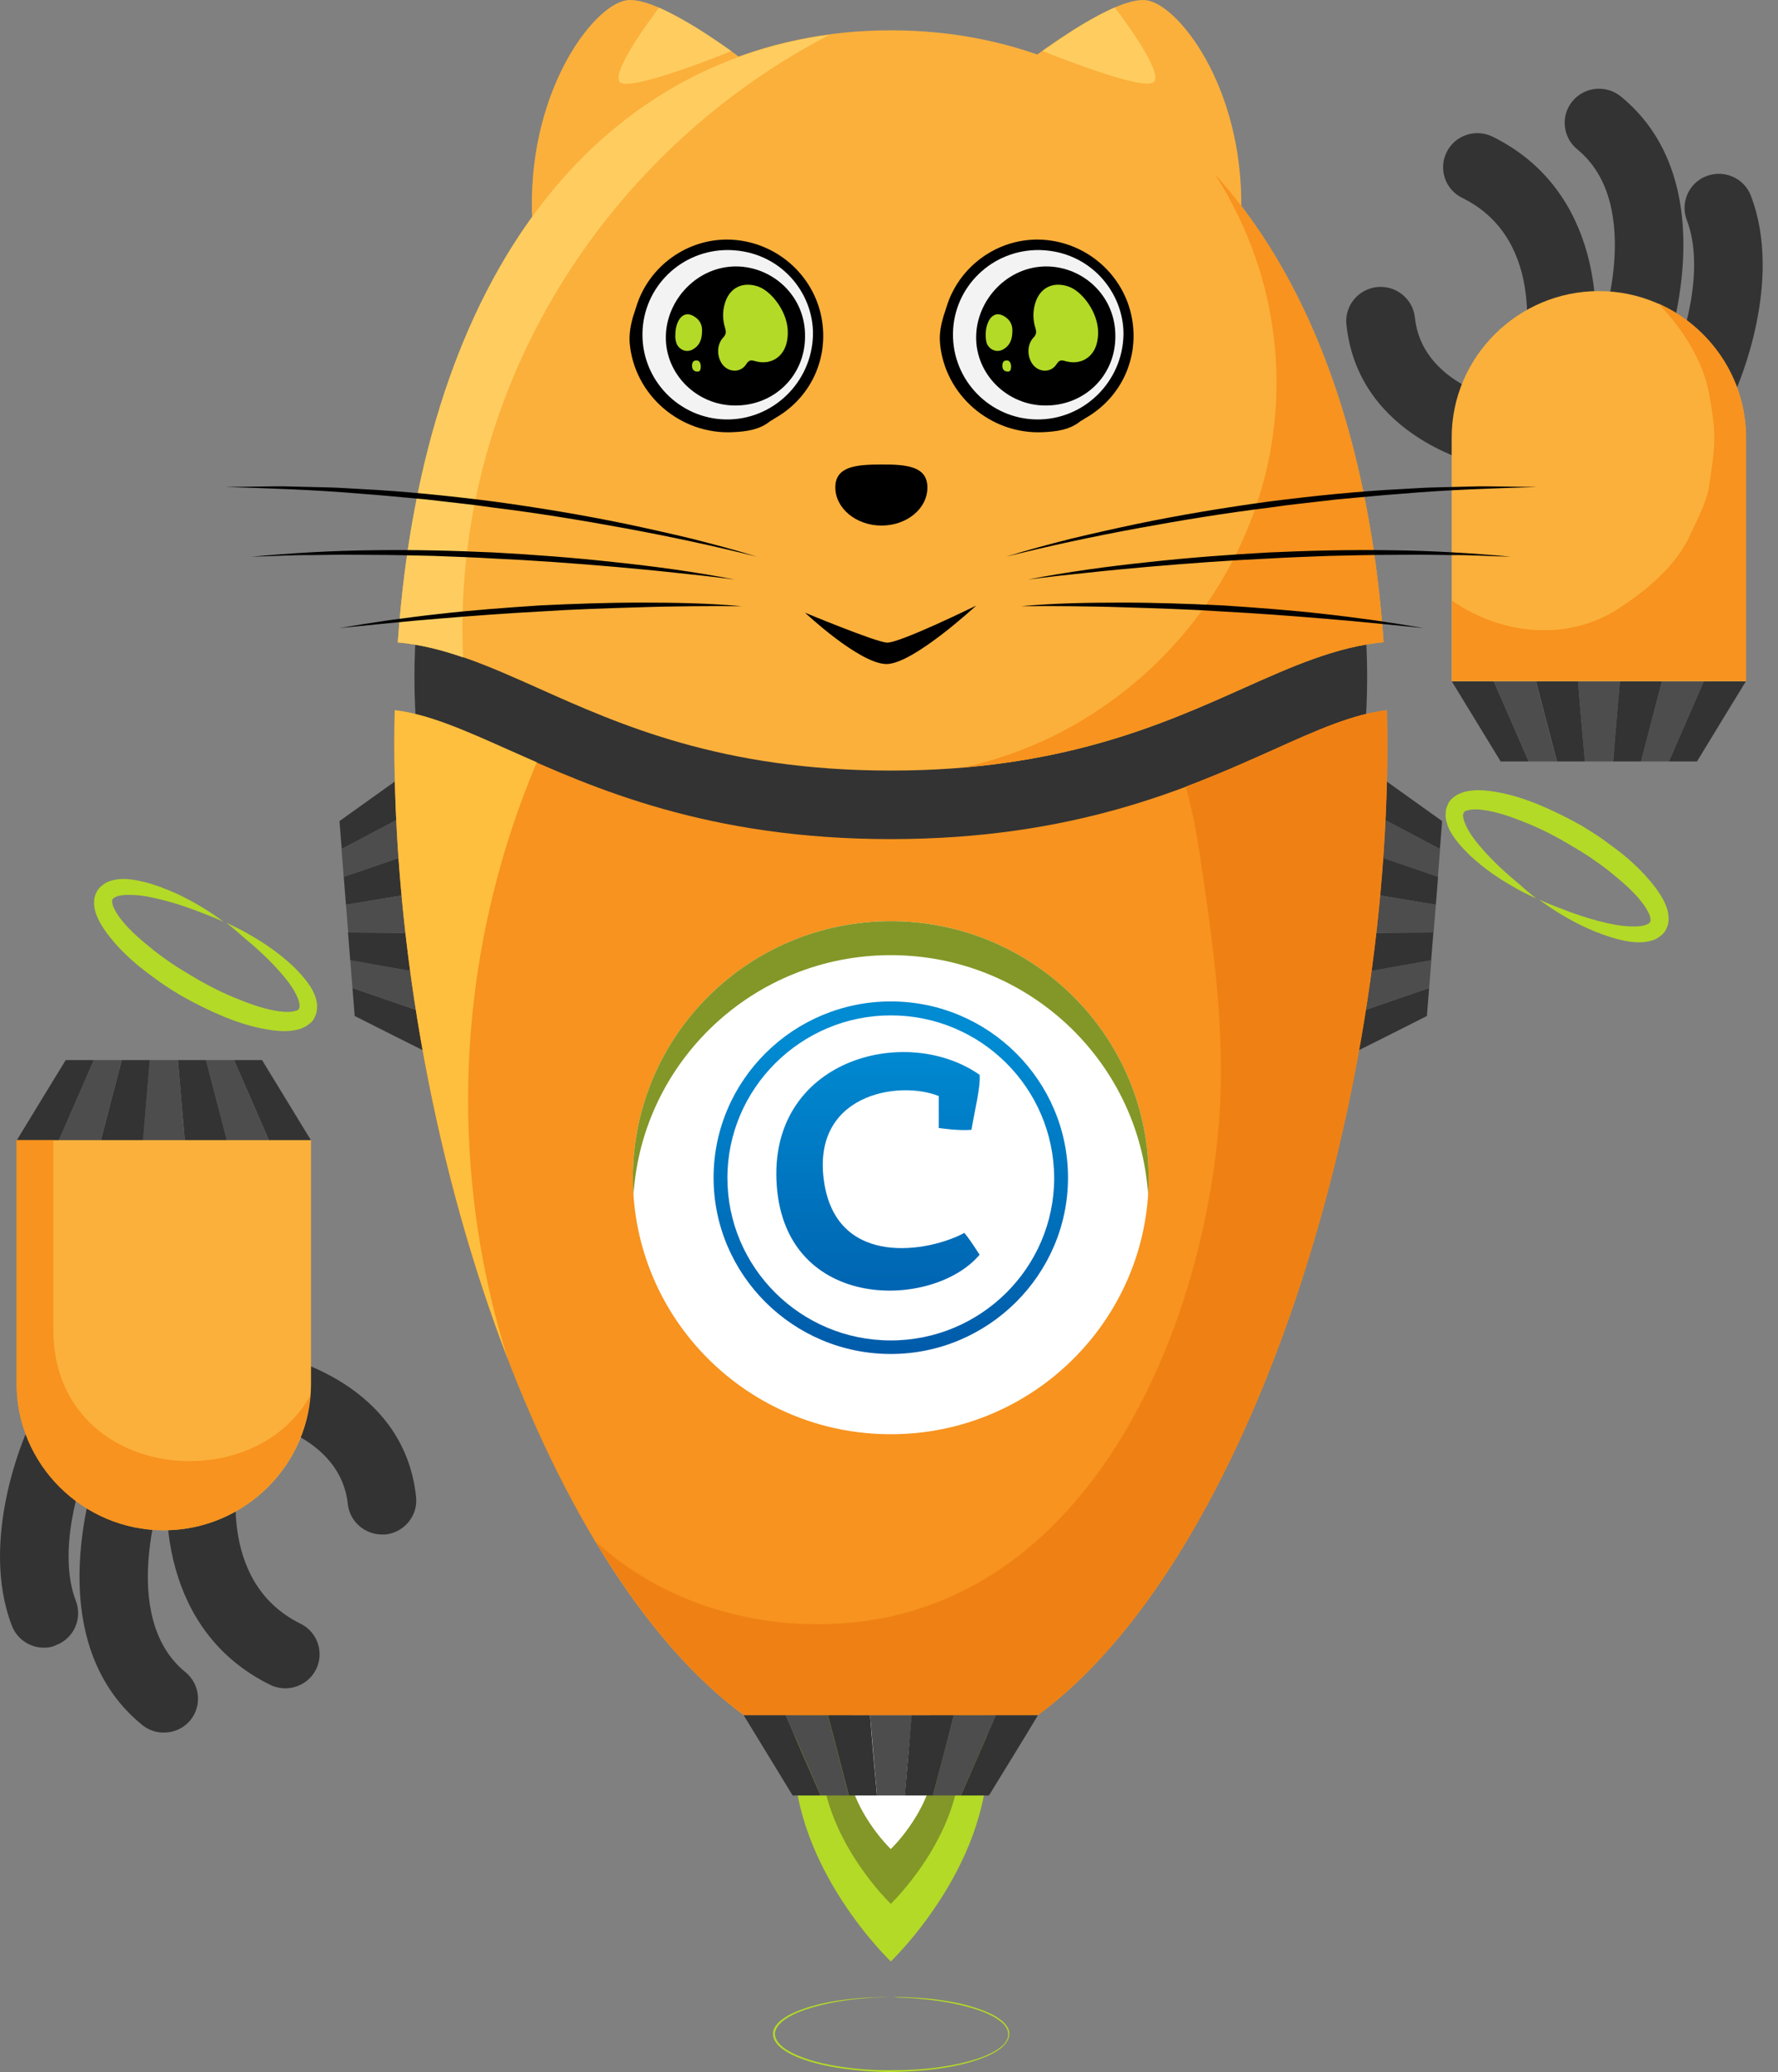 <svg width="115" height="134" viewBox="0 0 115 134" fill="none" xmlns="http://www.w3.org/2000/svg">
<rect x="0" y="0" width="115" height="134" fill="#808080" stroke="none"/>
<path d="M66.134 4.248C66.134 4.248 71.063 6.47 74.204 9.098C79.094 13.19 80.251 14.38 80.251 14.38C80.711 6.143 76.399 0.417 74.204 0.025C72.009 -0.367 66.121 4.248 66.134 4.248C62.309 2.404 59.575 2.496 57.34 2.496C55.106 2.496 52.069 2.431 48.56 4.248C48.56 4.248 42.671 -0.38 40.476 0.025C38.281 0.417 33.983 6.143 34.43 14.38H34.456C34.456 14.38 35.613 13.19 40.502 9.098C43.631 6.483 48.573 4.248 48.573 4.248" fill="#FBB03B"/>
<path d="M72.101 0.483C72.101 0.483 75.295 4.614 74.638 5.294C73.981 5.973 67.435 3.293 67.435 3.293C67.435 3.293 69.052 2.169 69.722 1.764C70.958 0.993 72.101 0.483 72.101 0.483Z" fill="#FFCD5F"/>
<path d="M42.632 0.496C42.632 0.496 39.438 4.627 40.095 5.307C40.752 5.987 47.298 3.307 47.298 3.307C47.298 3.307 45.629 2.117 44.525 1.489C43.473 0.875 42.632 0.496 42.632 0.496Z" fill="#FFCD5F"/>
<path d="M24.703 99.237C23.586 99.237 22.613 98.388 22.495 97.263C22.048 93.041 17 91.969 16.948 91.956C15.752 91.707 14.976 90.544 15.213 89.354C15.463 88.164 16.619 87.393 17.829 87.628C18.17 87.694 26.136 89.393 26.911 96.806C27.043 98.022 26.149 99.107 24.927 99.237C24.861 99.237 24.782 99.237 24.703 99.237Z" fill="#333333"/>
<path d="M2.844 106.558C1.95 106.558 1.109 106.022 0.767 105.133C-1.375 99.564 1.635 92.779 1.766 92.492C2.266 91.38 3.58 90.884 4.698 91.38C5.815 91.877 6.314 93.184 5.815 94.296C5.144 95.786 3.685 100.362 4.908 103.538C5.342 104.676 4.776 105.957 3.633 106.388C3.383 106.519 3.107 106.558 2.844 106.558Z" fill="#333333"/>
<path d="M10.599 112.049C10.1 112.049 9.614 111.892 9.193 111.552C2.279 105.918 6.275 94.975 6.446 94.518C6.88 93.381 8.155 92.792 9.298 93.224C10.442 93.655 11.033 94.923 10.599 96.061C10.547 96.191 7.55 104.519 11.993 108.14C12.939 108.912 13.084 110.31 12.308 111.252C11.874 111.775 11.243 112.049 10.599 112.049Z" fill="#333333"/>
<path d="M18.446 109.186C18.118 109.186 17.776 109.108 17.46 108.951C10.455 105.499 10.271 97.446 11.151 93.668C11.427 92.479 12.623 91.746 13.819 92.021C15.016 92.296 15.752 93.485 15.489 94.662C15.41 94.989 13.859 102.257 19.432 105.003C20.536 105.539 20.983 106.872 20.444 107.957C20.05 108.742 19.261 109.186 18.446 109.186Z" fill="#333333"/>
<path d="M22.101 54.906C22.048 54.305 22.009 53.703 21.956 53.102C23.612 51.926 25.255 50.736 26.911 49.559C26.977 50.461 27.056 51.363 27.122 52.252C25.439 53.141 23.77 54.03 22.101 54.906Z" fill="#333333"/>
<path d="M22.232 56.71C22.179 56.109 22.14 55.508 22.087 54.906C23.757 54.017 25.439 53.141 27.108 52.252C27.174 53.154 27.253 54.056 27.319 54.946C25.636 55.547 23.928 56.122 22.232 56.71Z" fill="#4D4D4D"/>
<path d="M22.377 58.514C22.324 57.913 22.285 57.312 22.232 56.71C23.927 56.122 25.623 55.547 27.332 54.959C27.398 55.861 27.477 56.763 27.542 57.652C25.82 57.939 24.098 58.227 22.377 58.514Z" fill="#333333"/>
<path d="M22.521 60.306C22.468 59.704 22.429 59.103 22.377 58.501C24.098 58.214 25.82 57.939 27.542 57.652C27.608 58.554 27.687 59.456 27.753 60.345C26.004 60.332 24.256 60.319 22.521 60.306Z" fill="#4D4D4D"/>
<path d="M22.653 62.109C22.6 61.508 22.561 60.907 22.508 60.305C24.256 60.319 26.005 60.332 27.74 60.358C27.805 61.26 27.884 62.162 27.95 63.051C26.189 62.737 24.427 62.423 22.653 62.109Z" fill="#333333"/>
<path d="M22.797 63.901C22.745 63.299 22.705 62.698 22.653 62.096C24.427 62.41 26.189 62.724 27.963 63.038C28.029 63.94 28.108 64.842 28.173 65.731C26.386 65.129 24.585 64.515 22.797 63.901Z" fill="#4D4D4D"/>
<path d="M22.942 65.705C22.889 65.103 22.85 64.502 22.797 63.901C24.585 64.515 26.386 65.129 28.173 65.744C28.239 66.646 28.318 67.548 28.384 68.437C26.57 67.535 24.756 66.62 22.942 65.705Z" fill="#333333"/>
<path d="M93.132 54.906C93.184 54.305 93.224 53.703 93.276 53.102C91.62 51.926 89.977 50.736 88.321 49.559C88.255 50.461 88.177 51.363 88.111 52.252C89.78 53.141 91.476 54.03 93.132 54.906Z" fill="#333333"/>
<path d="M93.001 56.71C93.053 56.109 93.093 55.508 93.145 54.906C91.476 54.017 89.794 53.141 88.124 52.252C88.059 53.154 87.98 54.056 87.914 54.946C89.597 55.547 91.292 56.122 93.001 56.71Z" fill="#4D4D4D"/>
<path d="M92.869 58.514C92.922 57.913 92.961 57.312 93.014 56.71C91.318 56.122 89.623 55.547 87.914 54.959C87.848 55.861 87.769 56.763 87.704 57.652C89.412 57.939 91.147 58.227 92.869 58.514Z" fill="#333333"/>
<path d="M92.725 60.306C92.777 59.704 92.817 59.103 92.869 58.501C91.147 58.214 89.425 57.939 87.704 57.652C87.638 58.554 87.559 59.456 87.493 60.345C89.215 60.332 90.963 60.319 92.725 60.306Z" fill="#4D4D4D"/>
<path d="M92.567 62.109C92.619 61.508 92.659 60.907 92.711 60.305C90.963 60.319 89.215 60.332 87.48 60.358C87.414 61.26 87.335 62.162 87.269 63.051C89.044 62.737 90.819 62.423 92.567 62.109Z" fill="#333333"/>
<path d="M92.436 63.901C92.488 63.299 92.528 62.698 92.58 62.096C90.806 62.41 89.044 62.724 87.27 63.038C87.204 63.94 87.125 64.842 87.06 65.731C88.86 65.129 90.635 64.515 92.436 63.901Z" fill="#4D4D4D"/>
<path d="M92.291 65.705C92.343 65.103 92.383 64.502 92.435 63.901C90.648 64.515 88.847 65.129 87.059 65.744C86.994 66.646 86.915 67.548 86.849 68.437C88.663 67.535 90.49 66.62 92.291 65.705Z" fill="#333333"/>
<path d="M63.886 113.526C63.886 120.887 57.617 126.848 57.617 126.848C57.617 126.848 51.347 120.887 51.347 113.526C51.347 106.166 54.146 100.205 57.617 100.205C61.073 100.205 63.886 106.166 63.886 113.526Z" fill="#B3DA26"/>
<path d="M62.125 113.526C62.125 118.821 57.616 123.122 57.616 123.122C57.616 123.122 53.108 118.821 53.108 113.526C53.108 108.232 55.132 103.931 57.616 103.931C60.101 103.931 62.125 108.232 62.125 113.526Z" fill="#829727"/>
<path d="M60.468 113.526C60.468 116.873 57.616 119.579 57.616 119.579C57.616 119.579 54.764 116.873 54.764 113.526C54.764 110.18 56.039 107.473 57.616 107.473C59.193 107.473 60.468 110.18 60.468 113.526Z" fill="white"/>
<path d="M57.616 80.138C74.632 80.138 88.426 63.86 88.426 43.781C88.426 23.702 74.632 7.425 57.616 7.425C40.6 7.425 26.806 23.702 26.806 43.781C26.806 63.86 40.6 80.138 57.616 80.138Z" fill="#333333"/>
<path d="M48.126 110.938H67.106C80.211 101.342 89.728 73.261 89.728 48.017C89.728 47.311 89.715 46.631 89.701 45.938C87.519 46.186 85.246 47.193 82.262 48.539C76.859 50.958 69.472 54.266 57.616 54.266C45.76 54.266 38.373 50.958 32.971 48.539C29.987 47.206 27.713 46.2 25.531 45.938C25.518 46.631 25.505 47.311 25.505 48.017C25.505 73.261 35.021 101.342 48.126 110.938Z" fill="#F7931E"/>
<path d="M30.276 71.143C30.276 63.443 31.867 56.057 34.719 49.298C34.114 49.036 33.523 48.775 32.971 48.527C29.987 47.193 27.713 46.187 25.531 45.925C25.518 46.618 25.505 47.298 25.505 48.004C25.505 61.587 28.265 75.98 32.839 87.877C31.17 82.569 30.276 76.948 30.276 71.143Z" fill="#FFBF3E"/>
<path d="M89.701 45.925C87.519 46.173 85.245 47.18 82.262 48.527C80.619 49.259 78.791 50.082 76.702 50.867C77.056 52.2 77.332 53.521 77.53 54.789C78.437 60.868 79.37 67.038 78.791 73.196C77.424 87.798 69.065 106.101 51.386 104.99C46.444 104.676 41.883 102.78 38.518 99.682C41.396 104.48 44.63 108.376 48.139 110.925H67.119C80.224 101.329 89.741 73.248 89.741 48.004C89.728 47.298 89.714 46.618 89.701 45.925Z" fill="#EF8114"/>
<path d="M34.798 44.5C40.108 46.879 46.719 49.834 57.616 49.834C68.513 49.834 75.124 46.879 80.434 44.5C83.536 43.114 86.428 41.82 89.491 41.532C87.611 14.889 74.073 1.96 57.616 1.96C41.159 1.973 27.608 14.889 25.728 41.545C28.804 41.82 31.695 43.114 34.798 44.5Z" fill="#FBB03B"/>
<path d="M29.908 40.683C29.908 24.132 39.661 9.503 53.66 2.248C39.03 4.182 27.45 17.059 25.728 41.545C27.161 41.676 28.554 42.029 29.947 42.513C29.921 41.898 29.908 41.297 29.908 40.683Z" fill="#FFCD5F"/>
<path d="M78.582 11.268C81.105 15.203 82.564 19.831 82.564 24.76C82.564 36.826 73.758 47.154 62.283 49.638C70.485 48.945 75.926 46.513 80.435 44.5C83.537 43.114 86.429 41.82 89.491 41.532C88.532 27.871 84.51 17.818 78.582 11.268Z" fill="#F7931E"/>
<path d="M53.082 116.115C52.477 116.115 51.873 116.115 51.268 116.115C50.216 114.389 49.152 112.65 48.1 110.925C49.007 110.925 49.914 110.925 50.821 110.925C51.57 112.664 52.319 114.389 53.082 116.115Z" fill="#333333"/>
<path d="M54.895 116.115C54.291 116.115 53.686 116.115 53.082 116.115C52.332 114.389 51.57 112.65 50.821 110.925C51.728 110.925 52.635 110.925 53.542 110.925C54.002 112.664 54.435 114.389 54.895 116.115Z" fill="#4D4D4D"/>
<path d="M56.722 116.115C56.118 116.115 55.513 116.115 54.908 116.115C54.462 114.389 54.002 112.65 53.555 110.925C54.462 110.925 55.369 110.925 56.276 110.925C56.407 112.664 56.565 114.389 56.722 116.115Z" fill="#333333"/>
<path d="M58.537 116.115C57.932 116.115 57.327 116.115 56.723 116.115C56.578 114.389 56.42 112.65 56.276 110.925C57.183 110.925 58.09 110.925 58.997 110.925C58.826 112.664 58.668 114.389 58.537 116.115Z" fill="#4D4D4D"/>
<path d="M60.337 116.115C59.733 116.115 59.128 116.115 58.523 116.115C58.668 114.389 58.826 112.65 58.97 110.925C59.877 110.925 60.784 110.925 61.691 110.925C61.257 112.664 60.797 114.389 60.337 116.115Z" fill="#333333"/>
<path d="M62.151 116.115C61.547 116.115 60.942 116.115 60.337 116.115C60.784 114.389 61.244 112.65 61.691 110.925C62.598 110.925 63.505 110.925 64.412 110.925C63.663 112.664 62.901 114.389 62.151 116.115Z" fill="#4D4D4D"/>
<path d="M63.965 116.115C63.361 116.115 62.756 116.115 62.151 116.115C62.901 114.389 63.663 112.65 64.412 110.925C65.319 110.925 66.226 110.925 67.133 110.925C66.095 112.664 65.017 114.389 63.965 116.115Z" fill="#333333"/>
<path d="M15.134 68.555C15.739 68.555 16.343 68.555 16.948 68.555C18 70.28 19.064 72.019 20.116 73.745C19.209 73.745 18.302 73.745 17.395 73.745C16.646 72.006 15.883 70.28 15.134 68.555Z" fill="#333333"/>
<path d="M13.32 68.555C13.925 68.555 14.53 68.555 15.134 68.555C15.883 70.28 16.646 72.019 17.395 73.745C16.488 73.745 15.581 73.745 14.674 73.745C14.227 72.006 13.767 70.28 13.32 68.555Z" fill="#4D4D4D"/>
<path d="M11.506 68.555C12.111 68.555 12.716 68.555 13.32 68.555C13.767 70.28 14.227 72.019 14.674 73.745C13.767 73.745 12.86 73.745 11.953 73.745C11.809 72.006 11.651 70.28 11.506 68.555Z" fill="#333333"/>
<path d="M9.692 68.555C10.297 68.555 10.902 68.555 11.506 68.555C11.651 70.28 11.809 72.019 11.953 73.745C11.046 73.745 10.139 73.745 9.232 73.745C9.39 72.006 9.548 70.28 9.692 68.555Z" fill="#4D4D4D"/>
<path d="M7.879 68.555C8.483 68.555 9.088 68.555 9.693 68.555C9.548 70.28 9.39 72.019 9.246 73.745C8.339 73.745 7.432 73.745 6.525 73.745C6.972 72.006 7.432 70.28 7.879 68.555Z" fill="#333333"/>
<path d="M6.065 68.555C6.669 68.555 7.274 68.555 7.878 68.555C7.432 70.28 6.971 72.019 6.525 73.745C5.618 73.745 4.711 73.745 3.804 73.745C4.553 72.006 5.315 70.28 6.065 68.555Z" fill="#4D4D4D"/>
<path d="M4.251 68.555C4.855 68.555 5.46 68.555 6.065 68.555C5.315 70.28 4.553 72.019 3.804 73.745C2.897 73.745 1.99 73.745 1.083 73.745C2.135 72.006 3.199 70.28 4.251 68.555Z" fill="#333333"/>
<path d="M57.748 129.149C57.748 129.149 57.879 129.149 58.116 129.149C58.365 129.149 58.72 129.162 59.18 129.188C59.641 129.214 60.193 129.254 60.823 129.345C61.454 129.437 62.164 129.554 62.913 129.79C63.295 129.907 63.676 130.038 64.057 130.221C64.254 130.312 64.438 130.417 64.622 130.548C64.806 130.678 64.977 130.822 65.109 131.018C65.24 131.201 65.319 131.45 65.266 131.685C65.214 131.933 65.082 132.13 64.911 132.3C64.57 132.639 64.123 132.862 63.676 133.045C62.769 133.411 61.77 133.633 60.745 133.777C59.719 133.921 58.681 133.986 57.629 133.999C56.591 133.999 55.539 133.921 54.514 133.777C53.502 133.633 52.503 133.411 51.583 133.045C51.136 132.849 50.689 132.626 50.347 132.286C50.177 132.117 50.045 131.907 50.006 131.659C49.966 131.424 50.045 131.175 50.19 130.992C50.321 130.809 50.492 130.652 50.676 130.535C50.86 130.404 51.044 130.299 51.241 130.208C51.623 130.025 52.017 129.894 52.385 129.776C53.134 129.554 53.844 129.423 54.475 129.345C55.106 129.254 55.658 129.214 56.118 129.188C56.578 129.162 56.933 129.162 57.182 129.149C57.432 129.149 57.564 129.149 57.564 129.149C57.564 129.149 57.432 129.149 57.196 129.162C56.946 129.175 56.591 129.175 56.144 129.214C55.684 129.254 55.132 129.293 54.514 129.397C53.883 129.489 53.187 129.633 52.437 129.855C52.069 129.973 51.675 130.103 51.307 130.286C51.123 130.378 50.939 130.482 50.755 130.613C50.584 130.731 50.413 130.888 50.295 131.058C50.229 131.149 50.19 131.241 50.15 131.345C50.137 131.398 50.124 131.45 50.124 131.502V131.541C50.124 131.554 50.124 131.567 50.124 131.581L50.137 131.659C50.177 131.868 50.295 132.064 50.466 132.234C50.794 132.561 51.228 132.77 51.675 132.966C52.582 133.332 53.568 133.541 54.58 133.685C55.592 133.829 56.63 133.894 57.669 133.881C58.707 133.881 59.746 133.829 60.758 133.685C61.77 133.541 62.756 133.332 63.663 132.979C64.109 132.796 64.543 132.574 64.872 132.26C65.043 132.103 65.161 131.907 65.201 131.698C65.24 131.476 65.174 131.267 65.056 131.084C64.938 130.901 64.767 130.757 64.596 130.639C64.425 130.509 64.241 130.404 64.044 130.312C63.676 130.129 63.281 129.986 62.913 129.881C62.164 129.659 61.468 129.515 60.837 129.423C60.206 129.332 59.654 129.28 59.207 129.24C58.747 129.201 58.392 129.201 58.155 129.188C57.853 129.149 57.748 129.149 57.748 129.149Z" fill="#B3DA26"/>
<path d="M14.634 59.678C14.634 59.678 14.753 59.73 14.976 59.835C15.2 59.94 15.528 60.096 15.922 60.319C16.724 60.776 17.868 61.443 19.038 62.567C19.327 62.855 19.616 63.169 19.892 63.535C20.155 63.901 20.431 64.332 20.51 64.96C20.51 65.116 20.51 65.299 20.47 65.483C20.444 65.574 20.405 65.665 20.365 65.757L20.352 65.796C20.326 65.835 20.392 65.731 20.299 65.888V65.901L20.273 65.94L20.221 66.005C20.194 66.071 19.971 66.254 19.787 66.371C19.616 66.463 19.471 66.515 19.327 66.568C18.722 66.724 18.183 66.698 17.657 66.633C16.606 66.502 15.581 66.188 14.595 65.796C13.609 65.391 12.649 64.92 11.703 64.384C11.269 64.123 10.809 63.835 10.362 63.522C9.929 63.208 9.495 62.894 9.087 62.567C8.259 61.9 7.51 61.155 6.879 60.306C6.577 59.874 6.275 59.416 6.13 58.815C6.077 58.501 6.038 58.148 6.209 57.769L6.275 57.639L6.288 57.599L6.301 57.586C6.406 57.443 6.34 57.534 6.353 57.508L6.38 57.482L6.498 57.351C6.616 57.246 6.84 57.076 6.984 57.024C7.576 56.802 8.075 56.828 8.535 56.88C8.995 56.946 9.403 57.05 9.797 57.168C11.348 57.652 12.492 58.318 13.28 58.802C13.675 59.05 13.964 59.247 14.161 59.39C14.358 59.534 14.463 59.613 14.463 59.613C14.463 59.613 13.99 59.39 13.136 59.064C12.295 58.737 11.072 58.279 9.587 57.992C9.219 57.926 8.838 57.874 8.443 57.874C8.062 57.861 7.668 57.9 7.431 58.031C7.366 58.07 7.418 58.044 7.352 58.07L7.247 58.201L7.221 58.24C7.247 58.214 7.168 58.318 7.26 58.175V58.188V58.214C7.234 58.266 7.26 58.384 7.287 58.528C7.392 58.828 7.615 59.207 7.891 59.534C8.443 60.227 9.193 60.855 9.955 61.469C10.336 61.77 10.744 62.057 11.164 62.345C11.572 62.62 12.005 62.881 12.452 63.142C13.294 63.652 14.214 64.123 15.121 64.502C16.028 64.868 16.948 65.221 17.815 65.365C18.249 65.443 18.683 65.469 18.998 65.404L19.182 65.352C19.195 65.326 19.195 65.417 19.287 65.286C19.366 65.234 19.366 65.182 19.379 65.051C19.379 64.79 19.222 64.424 19.038 64.097C18.854 63.77 18.617 63.456 18.38 63.169C17.421 62.018 16.422 61.168 15.725 60.593C15.068 59.992 14.634 59.678 14.634 59.678Z" fill="#B3DA26"/>
<path d="M57.616 92.753C66.828 92.753 74.296 85.326 74.296 76.163C74.296 67.001 66.828 59.574 57.616 59.574C48.404 59.574 40.936 67.001 40.936 76.163C40.936 85.326 48.404 92.753 57.616 92.753Z" fill="white"/>
<path d="M1.083 73.732V89.498C1.083 94.701 5.368 98.963 10.599 98.963C15.831 98.963 20.116 94.701 20.116 89.498V73.732H1.083Z" fill="#FBB03B"/>
<path d="M3.449 85.994V73.732H1.07V89.498C1.07 94.701 5.355 98.963 10.586 98.963C15.568 98.963 19.669 95.106 20.063 90.256C16.291 97.08 3.449 95.668 3.449 85.994Z" fill="#F7931E"/>
<path d="M96.615 30.211C96.471 30.211 96.326 30.198 96.168 30.172C95.826 30.106 87.861 28.407 87.086 20.994C86.954 19.779 87.848 18.694 89.07 18.563C90.293 18.445 91.384 19.321 91.515 20.537C91.949 24.707 96.865 25.805 97.075 25.845C98.271 26.093 99.034 27.27 98.797 28.459C98.574 29.492 97.654 30.211 96.615 30.211Z" fill="#333333"/>
<path d="M110.219 26.59C109.917 26.59 109.602 26.524 109.312 26.394C108.195 25.897 107.696 24.59 108.195 23.478C108.866 21.988 110.325 17.412 109.102 14.236C108.668 13.098 109.234 11.817 110.377 11.386C111.521 10.954 112.809 11.516 113.243 12.654C115.385 18.223 112.375 25.008 112.244 25.295C111.862 26.106 111.074 26.59 110.219 26.59Z" fill="#333333"/>
<path d="M105.488 24.72C105.225 24.72 104.962 24.681 104.712 24.576C103.569 24.145 102.977 22.877 103.411 21.74C103.463 21.609 106.46 13.281 102.018 9.66C101.071 8.889 100.927 7.49 101.702 6.549C102.478 5.607 103.871 5.463 104.83 6.235C111.744 11.869 107.748 22.812 107.591 23.269C107.249 24.171 106.395 24.72 105.488 24.72Z" fill="#333333"/>
<path d="M100.69 25.832C100.519 25.832 100.361 25.819 100.19 25.779C98.994 25.505 98.258 24.328 98.521 23.139C98.587 22.825 100.164 15.543 94.578 12.798C93.474 12.262 93.027 10.928 93.566 9.843C94.105 8.745 95.445 8.301 96.536 8.837C103.542 12.288 103.726 20.341 102.845 24.119C102.622 25.139 101.702 25.832 100.69 25.832Z" fill="#333333"/>
<path d="M98.876 49.245C98.272 49.245 97.667 49.245 97.062 49.245C96.011 47.52 94.946 45.781 93.894 44.055C94.802 44.055 95.708 44.055 96.615 44.055C97.365 45.781 98.127 47.507 98.876 49.245Z" fill="#333333"/>
<path d="M100.69 49.245C100.085 49.245 99.481 49.245 98.876 49.245C98.127 47.52 97.365 45.781 96.615 44.055C97.522 44.055 98.429 44.055 99.336 44.055C99.783 45.781 100.243 47.507 100.69 49.245Z" fill="#4D4D4D"/>
<path d="M102.517 49.245C101.912 49.245 101.308 49.245 100.703 49.245C100.256 47.52 99.796 45.781 99.349 44.055C100.256 44.055 101.163 44.055 102.07 44.055C102.201 45.781 102.359 47.507 102.517 49.245Z" fill="#333333"/>
<path d="M104.318 49.245C103.713 49.245 103.109 49.245 102.504 49.245C102.359 47.52 102.202 45.781 102.057 44.055C102.964 44.055 103.871 44.055 104.778 44.055C104.633 45.781 104.489 47.507 104.318 49.245Z" fill="#4D4D4D"/>
<path d="M106.145 49.245C105.54 49.245 104.936 49.245 104.331 49.245C104.476 47.52 104.633 45.781 104.778 44.055C105.685 44.055 106.592 44.055 107.499 44.055C107.052 45.781 106.592 47.507 106.145 49.245Z" fill="#333333"/>
<path d="M107.946 49.245C107.341 49.245 106.736 49.245 106.132 49.245C106.579 47.52 107.039 45.781 107.486 44.055C108.393 44.055 109.3 44.055 110.207 44.055C109.457 45.781 108.708 47.507 107.946 49.245Z" fill="#4D4D4D"/>
<path d="M109.76 49.245C109.155 49.245 108.55 49.245 107.946 49.245C108.695 47.52 109.457 45.781 110.207 44.055C111.114 44.055 112.021 44.055 112.927 44.055C111.876 45.781 110.811 47.507 109.76 49.245Z" fill="#333333"/>
<path d="M99.376 58.109C99.376 58.109 99.257 58.057 99.034 57.952C98.81 57.848 98.482 57.691 98.087 57.469C97.285 57.011 96.142 56.344 94.972 55.22C94.683 54.932 94.394 54.619 94.118 54.253C93.855 53.887 93.579 53.455 93.5 52.828C93.5 52.671 93.5 52.488 93.539 52.305C93.566 52.213 93.605 52.122 93.645 52.03L93.658 51.991C93.684 51.952 93.618 52.056 93.71 51.9V51.886L93.737 51.847L93.789 51.782C93.816 51.717 94.039 51.533 94.223 51.416C94.394 51.324 94.538 51.272 94.683 51.22C95.288 51.063 95.826 51.089 96.352 51.154C97.404 51.285 98.429 51.599 99.415 51.991C100.401 52.396 101.36 52.867 102.307 53.403C102.74 53.664 103.2 53.952 103.647 54.266C104.081 54.58 104.515 54.893 104.922 55.22C105.75 55.887 106.5 56.632 107.131 57.482C107.433 57.913 107.735 58.371 107.88 58.972C107.932 59.286 107.972 59.639 107.801 60.018L107.735 60.149L107.722 60.188L107.709 60.201C107.604 60.345 107.67 60.253 107.656 60.279L107.63 60.306L107.512 60.436C107.393 60.541 107.17 60.711 107.025 60.763C106.434 60.985 105.934 60.959 105.474 60.907C105.014 60.842 104.607 60.737 104.213 60.619C102.662 60.136 101.518 59.469 100.729 58.985C100.335 58.737 100.046 58.541 99.849 58.397C99.651 58.253 99.546 58.175 99.546 58.175C99.546 58.175 100.02 58.397 100.874 58.724C101.715 59.05 102.938 59.508 104.423 59.796C104.791 59.861 105.172 59.913 105.566 59.913C105.948 59.926 106.342 59.887 106.579 59.757C106.644 59.717 106.592 59.743 106.657 59.717L106.763 59.587L106.789 59.547C106.763 59.574 106.841 59.469 106.749 59.613V59.6V59.574C106.776 59.521 106.749 59.404 106.723 59.26C106.618 58.959 106.395 58.58 106.118 58.253C105.566 57.56 104.817 56.933 104.055 56.318C103.674 56.018 103.266 55.73 102.846 55.442C102.438 55.168 102.004 54.906 101.557 54.645C100.716 54.135 99.796 53.664 98.889 53.285C97.982 52.919 97.062 52.566 96.195 52.422C95.761 52.344 95.327 52.318 95.012 52.383L94.828 52.435C94.814 52.462 94.814 52.37 94.722 52.501C94.644 52.553 94.644 52.605 94.63 52.736C94.63 52.998 94.788 53.364 94.972 53.691C95.156 54.017 95.393 54.331 95.629 54.619C96.589 55.769 97.588 56.619 98.284 57.194C98.942 57.795 99.376 58.109 99.376 58.109Z" fill="#B3DA26"/>
<path d="M112.927 44.056V28.289C112.927 23.086 108.642 18.825 103.411 18.825C98.18 18.825 93.894 23.086 93.894 28.289V44.056H112.927Z" fill="#FBB03B"/>
<path d="M107.249 19.622C108.76 21.177 110.14 23.269 110.535 25.426C111.034 28.172 110.955 28.681 110.548 31.414C110.39 32.486 109.759 33.61 109.365 34.499C108.458 36.565 106.499 38.186 104.659 39.375C101.334 41.532 97.022 41.023 93.907 38.839V44.029H112.94V28.289C112.927 24.433 110.574 21.099 107.249 19.622Z" fill="#F7931E"/>
<path d="M57.616 61.77C66.462 61.77 73.692 68.607 74.257 77.261C74.283 76.895 74.296 76.529 74.296 76.163C74.296 66.999 66.83 59.574 57.616 59.574C48.402 59.574 40.936 66.999 40.936 76.163C40.936 76.529 40.949 76.909 40.975 77.261C41.541 68.62 48.77 61.77 57.616 61.77Z" fill="#829727"/>
<path d="M57.616 87.563C51.281 87.563 46.154 82.425 46.154 76.163C46.154 69.862 51.32 64.763 57.616 64.763C63.952 64.763 69.078 69.901 69.078 76.163C69.078 82.425 63.925 87.563 57.616 87.563ZM57.616 65.665C51.806 65.665 47.048 70.398 47.048 76.176C47.048 81.955 51.767 86.687 57.616 86.687C63.426 86.687 68.184 81.994 68.184 76.176C68.158 70.346 63.426 65.665 57.616 65.665Z" fill="url(#paint0_linear)"/>
<path d="M62.374 79.732C60.139 80.948 54.211 82.033 53.318 76.543C52.384 70.764 58.115 69.836 60.718 70.882C60.718 71.81 60.718 72.947 60.718 72.947C60.718 72.947 61.98 73.143 62.834 73.065C62.992 72.058 63.439 70.28 63.36 69.509C58.562 66.149 49.624 68.542 50.242 76.699C50.846 84.857 60.363 84.7 63.36 81.144C62.939 80.491 62.611 80.007 62.374 79.732Z" fill="url(#paint1_linear)"/>
<path d="M40.963 20.419C41.094 20.053 41.186 19.687 41.331 19.334C42.369 16.798 44.972 15.229 47.679 15.53C50.4 15.831 52.622 17.87 53.134 20.537C53.634 23.152 52.451 25.727 50.124 27.047C50.032 27.1 49.94 27.178 49.822 27.23C49.125 27.806 48.245 27.91 47.403 27.949C43.999 28.119 41.015 25.544 40.726 22.171C40.687 21.583 40.792 20.994 40.963 20.419Z" fill="black"/>
<path d="M52.582 21.635C52.53 24.707 49.993 27.178 46.943 27.126C43.933 27.073 41.515 24.59 41.554 21.57C41.594 18.537 44.104 16.118 47.167 16.171C50.479 16.249 52.622 18.929 52.582 21.635Z" fill="#F3F3F3"/>
<path d="M52.069 21.792C52.056 24.315 50.058 26.25 47.522 26.224C45.064 26.211 43.039 24.198 43.066 21.792C43.079 19.4 45.103 17.19 47.679 17.23C50.045 17.282 52.122 19.204 52.069 21.792Z" fill="black"/>
<path d="M50.953 21.57C50.953 21.805 50.913 22.053 50.847 22.289C50.571 23.178 49.77 23.609 48.863 23.361C48.6 23.282 48.455 23.256 48.271 23.544C47.903 24.145 47.062 24.093 46.681 23.505C46.352 22.995 46.365 22.276 46.773 21.831C46.97 21.635 46.97 21.465 46.904 21.23C46.733 20.694 46.72 20.145 46.891 19.596C47.193 18.602 48.035 18.197 49.02 18.524C49.914 18.824 51.005 20.236 50.953 21.57Z" fill="#B3DA26"/>
<path d="M43.683 21.635C43.683 21.269 43.762 20.955 43.92 20.681C44.143 20.315 44.498 20.223 44.866 20.445C45.274 20.681 45.445 21.034 45.405 21.491C45.392 21.975 45.234 22.38 44.774 22.616C44.406 22.799 43.999 22.655 43.788 22.289C43.696 22.066 43.657 21.818 43.683 21.635Z" fill="#B3DA26"/>
<path d="M45.326 23.714C45.313 23.858 45.313 24.067 45.064 24.028C44.866 24.015 44.748 23.858 44.761 23.635C44.761 23.452 44.84 23.309 45.037 23.309C45.221 23.296 45.326 23.465 45.326 23.714Z" fill="#B3DA26"/>
<path d="M61.034 20.419C61.165 20.053 61.257 19.687 61.402 19.334C62.44 16.798 65.043 15.229 67.751 15.53C70.471 15.831 72.693 17.87 73.205 20.537C73.705 23.152 72.522 25.727 70.195 27.047C70.103 27.1 70.011 27.178 69.893 27.23C69.196 27.806 68.316 27.91 67.475 27.949C64.07 28.119 61.086 25.544 60.797 22.171C60.745 21.583 60.863 20.994 61.034 20.419Z" fill="black"/>
<path d="M72.666 21.635C72.614 24.707 70.077 27.178 67.027 27.126C64.017 27.073 61.599 24.59 61.638 21.57C61.678 18.537 64.188 16.118 67.251 16.171C70.537 16.249 72.692 18.929 72.666 21.635Z" fill="#F3F3F3"/>
<path d="M72.141 21.792C72.128 24.315 70.13 26.25 67.593 26.224C65.135 26.211 63.111 24.198 63.137 21.792C63.15 19.4 65.174 17.19 67.751 17.23C70.13 17.282 72.18 19.204 72.141 21.792Z" fill="black"/>
<path d="M71.024 21.57C71.024 21.805 70.984 22.053 70.919 22.289C70.643 23.178 69.841 23.609 68.934 23.361C68.671 23.282 68.526 23.256 68.342 23.544C67.974 24.145 67.133 24.093 66.752 23.505C66.423 22.995 66.436 22.276 66.844 21.831C67.041 21.635 67.041 21.465 66.975 21.23C66.805 20.694 66.791 20.145 66.962 19.596C67.265 18.602 68.106 18.197 69.092 18.524C69.999 18.824 71.063 20.236 71.024 21.57Z" fill="#B3DA26"/>
<path d="M63.755 21.635C63.755 21.269 63.834 20.955 63.992 20.681C64.215 20.315 64.57 20.223 64.938 20.445C65.345 20.681 65.516 21.034 65.477 21.491C65.464 21.975 65.306 22.38 64.846 22.616C64.478 22.799 64.07 22.655 63.86 22.289C63.755 22.066 63.755 21.818 63.755 21.635Z" fill="#B3DA26"/>
<path d="M65.398 23.714C65.385 23.858 65.385 24.067 65.135 24.028C64.938 24.015 64.819 23.858 64.832 23.635C64.832 23.452 64.911 23.309 65.109 23.309C65.279 23.296 65.398 23.465 65.398 23.714Z" fill="#B3DA26"/>
<path d="M54.028 31.518C54.028 32.878 55.382 33.989 57.012 33.989C58.668 33.989 59.995 32.878 59.982 31.518C59.982 30.159 58.642 30.028 56.998 30.041C55.382 30.041 54.028 30.159 54.028 31.518Z" fill="black"/>
<path d="M65.069 36.002C67.882 35.297 70.708 34.695 73.547 34.172C76.386 33.649 79.251 33.179 82.117 32.826C82.827 32.721 83.55 32.63 84.273 32.551C84.996 32.473 85.705 32.381 86.428 32.303C87.874 32.172 89.307 32.028 90.753 31.924C93.631 31.675 96.523 31.584 99.428 31.492L97.259 31.466C96.536 31.453 95.813 31.44 95.09 31.466L92.921 31.518C92.199 31.531 91.476 31.584 90.753 31.623C87.861 31.767 84.969 32.067 82.091 32.433C79.212 32.826 76.36 33.296 73.521 33.885C72.101 34.185 70.695 34.499 69.275 34.839C67.842 35.205 66.449 35.571 65.069 36.002Z" fill="black"/>
<path d="M66.488 37.48C67.79 37.31 69.078 37.166 70.379 37.035C71.68 36.891 72.968 36.774 74.27 36.656C76.872 36.434 79.475 36.238 82.077 36.12C83.379 36.041 84.68 36.002 85.981 35.95C87.282 35.924 88.584 35.885 89.898 35.885L91.857 35.871L93.815 35.898C95.116 35.885 96.418 35.976 97.732 36.002C95.13 35.767 92.514 35.61 89.911 35.584C87.296 35.545 84.68 35.61 82.077 35.728C79.462 35.871 76.859 36.068 74.257 36.355C71.641 36.63 69.051 36.983 66.488 37.48Z" fill="black"/>
<path d="M66.028 39.206C67.119 39.193 68.21 39.193 69.288 39.206C70.379 39.219 71.457 39.232 72.548 39.271C74.717 39.336 76.899 39.402 79.067 39.545C81.236 39.663 83.405 39.82 85.574 40.003C87.743 40.173 89.898 40.408 92.067 40.617C90.989 40.434 89.925 40.264 88.847 40.108C87.769 39.964 86.691 39.82 85.6 39.702C83.431 39.454 81.263 39.297 79.094 39.153C76.912 39.049 74.743 38.97 72.561 38.97C70.366 38.97 68.197 39.009 66.028 39.206Z" fill="black"/>
<path d="M48.954 36.002C46.141 35.297 43.315 34.695 40.476 34.172C37.637 33.649 34.772 33.179 31.906 32.826C31.196 32.721 30.474 32.63 29.75 32.551C29.028 32.473 28.318 32.381 27.595 32.303C26.149 32.172 24.716 32.028 23.27 31.924C20.392 31.675 17.5 31.584 14.595 31.492L16.764 31.466C17.487 31.453 18.21 31.44 18.933 31.466L21.102 31.518C21.825 31.531 22.547 31.584 23.27 31.623C26.162 31.767 29.054 32.067 31.933 32.433C34.811 32.826 37.663 33.296 40.502 33.885C41.922 34.185 43.328 34.499 44.748 34.839C46.168 35.205 47.574 35.571 48.954 36.002Z" fill="black"/>
<path d="M47.522 37.48C46.22 37.31 44.932 37.166 43.631 37.035C42.33 36.891 41.042 36.774 39.74 36.656C37.138 36.434 34.535 36.238 31.933 36.12C30.631 36.041 29.33 36.002 28.029 35.95C26.727 35.924 25.426 35.885 24.112 35.885L22.153 35.871L20.195 35.898C18.893 35.885 17.592 35.976 16.278 36.002C18.88 35.767 21.496 35.61 24.099 35.584C26.714 35.545 29.33 35.61 31.933 35.728C34.548 35.871 37.151 36.068 39.753 36.355C42.369 36.63 44.959 36.983 47.522 37.48Z" fill="black"/>
<path d="M47.995 39.206C46.904 39.193 45.813 39.193 44.735 39.206C43.644 39.219 42.566 39.232 41.475 39.271C39.306 39.336 37.124 39.402 34.956 39.545C32.787 39.663 30.618 39.82 28.449 40.003C26.28 40.173 24.125 40.408 21.956 40.617C23.034 40.434 24.099 40.264 25.176 40.108C26.254 39.964 27.332 39.82 28.423 39.702C30.592 39.454 32.761 39.297 34.929 39.153C37.111 39.049 39.28 38.97 41.462 38.97C43.644 38.97 45.826 39.009 47.995 39.206Z" fill="black"/>
<path d="M52.069 39.624C52.069 39.624 55.618 42.958 57.353 42.944C59.075 42.931 63.137 39.166 63.137 39.166C63.137 39.166 58.129 41.624 57.353 41.559C56.565 41.493 52.069 39.624 52.069 39.624Z" fill="black"/>
<defs>
<linearGradient id="paint0_linear" x1="57.623" y1="67.148" x2="57.623" y2="92.662" gradientUnits="userSpaceOnUse">
<stop stop-color="#008BD2"/>
<stop offset="1" stop-color="#004F9F"/>
</linearGradient>
<linearGradient id="paint1_linear" x1="56.797" y1="67.148" x2="56.797" y2="92.662" gradientUnits="userSpaceOnUse">
<stop stop-color="#008BD2"/>
<stop offset="1" stop-color="#004F9F"/>
</linearGradient>
</defs>
</svg>
